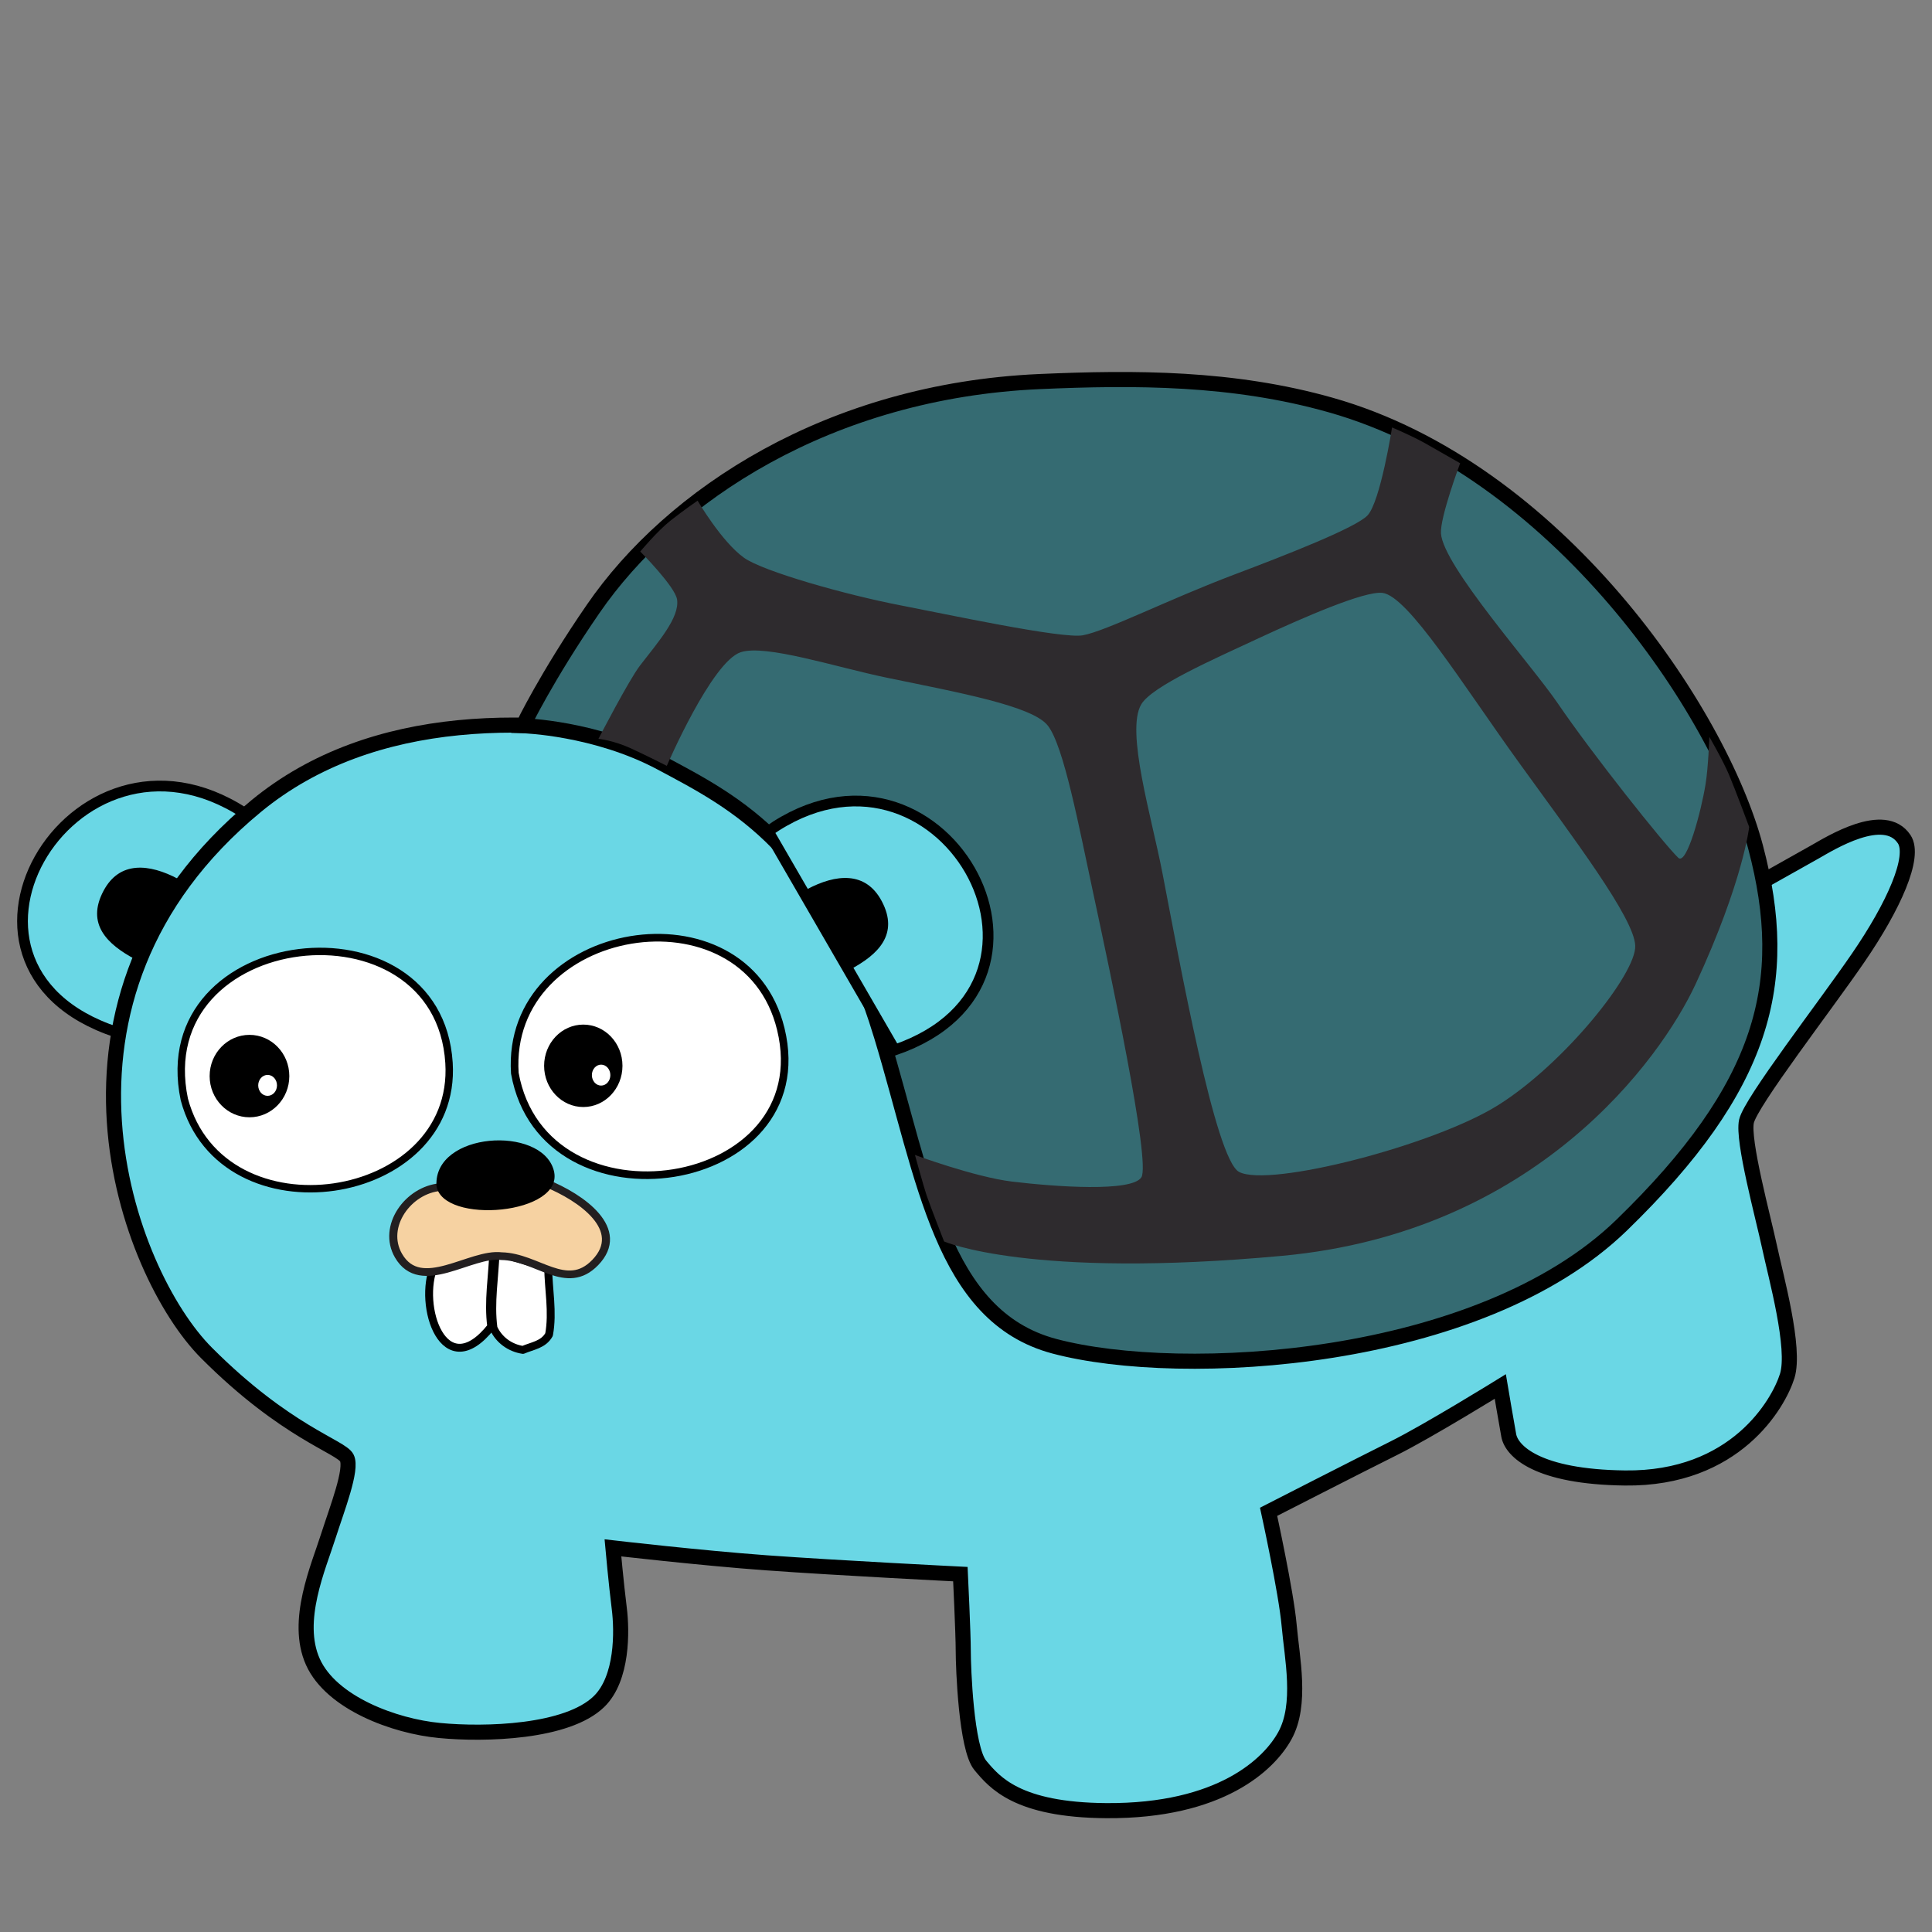 <?xml version="1.0" encoding="UTF-8" standalone="no"?>
<svg
   version="1.1"
   id="Layer_2"
   x="0px"
   y="0px"
   viewBox="0 0 128 128"
   xml:space="preserve"
   sodipodi:docname="turtleGopher2.svg"
   inkscape:export-filename="/media/fdschonborn/Elements/Imágenes/turtleGopher2.png"
   inkscape:export-xdpi="96"
   inkscape:export-ydpi="96"
   style="enable-background:new 0 0 128 128;"
   inkscape:version="1.1.1 (1:1.1+202109281949+c3084ef5ed)"
   xmlns:inkscape="http://www.inkscape.org/namespaces/inkscape"
   xmlns:sodipodi="http://sodipodi.sourceforge.net/DTD/sodipodi-0.dtd"
   xmlns="http://www.w3.org/2000/svg"
   xmlns:svg="http://www.w3.org/2000/svg"
   xmlns:rdf="http://www.w3.org/1999/02/22-rdf-syntax-ns#"
   xmlns:cc="http://creativecommons.org/ns#"
   xmlns:dc="http://purl.org/dc/elements/1.1/"><rect x="0" y="0" width="128" height="128" fill="#808080" stroke="none"/><defs
   id="defs17" /><sodipodi:namedview
   pagecolor="#ffffff"
   bordercolor="#666666"
   borderopacity="1"
   objecttolerance="10"
   gridtolerance="10"
   guidetolerance="10"
   inkscape:pageopacity="0"
   inkscape:pageshadow="2"
   inkscape:window-width="1280"
   inkscape:window-height="647"
   id="namedview15"
   showgrid="false"
   inkscape:zoom="2.2097087"
   inkscape:cx="72.634009"
   inkscape:cy="35.751319"
   inkscape:window-x="0"
   inkscape:window-y="0"
   inkscape:window-maximized="1"
   inkscape:current-layer="Layer_2"
   inkscape:document-rotation="0"
   inkscape:pagecheckerboard="0" />
<g
   id="g63"
   transform="matrix(0.237,0,0,0.237,-2.765,41.835)"><path
     fill-rule="evenodd"
     clip-rule="evenodd"
     fill="#6ad7e5"
     stroke="#000000"
     stroke-width="3"
     stroke-linecap="round"
     d="M 46.997,112.853 C -13.3,95.897 31.536,19.189 79.956,50.74 Z"
     id="path6-6" /><path
     fill-rule="evenodd"
     clip-rule="evenodd"
     d="M 49.513,91.667 C 41.558,87.459 35.722,81.744 40.588,72.543 45.093,64.025 53.462,64.95 61.418,69.158 Z"
     id="path18" /></g><path
   style="fill:#6ad7e5;stroke:#000000;stroke-opacity:1"
   d="m 115.318,59.21 c 0,0 3.94,-2.21 4.93,-2.77 0.99,-0.56 4.6,-2.82 5.91,-0.84 0.77,1.16 -0.7,4.44 -3.05,7.86 -2.14,3.13 -7.12,9.56 -7.4,10.83 -0.28,1.27 1.11,6.36 1.53,8.33 0.42,1.97 1.74,6.71 1.17,8.54 -0.57,1.83 -3.43,6.85 -10.75,6.76 -5.82,-0.07 -7.51,-1.78 -7.7,-2.82 -0.14,-0.75 -0.56,-3.24 -0.56,-3.24 0,0 -4.79,2.96 -7.04,4.08 -2.25,1.12 -8.31,4.22 -8.31,4.22 0,0 1.17,5.35 1.36,7.51 0.19,2.16 0.86,5.25 -0.28,7.32 -1.03,1.88 -4.25,5.02 -11.83,4.97 -5.92,-0.04 -7.41,-1.88 -8.35,-3 -0.94,-1.13 -1.13,-6.48 -1.13,-7.6 0,-1.12 -0.19,-5.07 -0.19,-5.07 0,0 -8.02,-0.4 -12.86,-0.75 -4.38,-0.32 -10.16,-0.99 -10.16,-0.99 0,0 0.21,2.33 0.42,4.01 0.19,1.5 0.23,4.64 -1.34,6.17 -2.11,2.06 -7.56,2.21 -10.56,1.92 -3,-0.28 -7.18,-1.83 -8.4,-4.55 -1.22,-2.72 0.38,-6.29 1.03,-8.35 0.58,-1.81 1.6,-4.41 1.22,-5.16 -0.38,-0.75 -4.04,-1.69 -9.29,-6.95 -5.26,-5.26 -12.13,-23.52 3.28,-36.23 15.49,-12.76 43.81,1.1 45.31,2.04 1.54,0.96 53.04,3.76 53.04,3.76 z"
   id="path2" />
<path
   style="fill:#356b72;stroke:#000000;stroke-opacity:1"
   d="m 68.868,25.28 c -13.93,0.62 -24.38,7.52 -29.57,15.06 -3.1,4.5 -4.65,7.74 -4.65,7.74 0,0 4.81,0.14 9.15,2.46 5,2.67 10.8,5.56 14.61,18.13 2.87,9.5 3.98,18.53 11.44,20.52 8.45,2.25 28.16,1.13 37.59,-8.02 9.43,-9.15 11.26,-16.05 8.87,-25.06 -2.39,-9.01 -13.17,-25.05 -28.16,-29.28 -6.47,-1.83 -12.95,-1.83 -19.28,-1.55 z"
   id="path4" />
<path
   style="fill:#2e2b2e;fill-opacity:1"
   d="m 114.548,51.32 c -0.42,-0.99 -1.3,-2.5 -1.3,-2.5 0,0 -0.07,2.05 -0.25,3.13 -0.28,1.76 -1.25,5.42 -1.81,4.88 -1,-0.97 -5.73,-6.92 -7.98,-10.23 -1.71,-2.52 -7.6,-9.11 -7.74,-11.26 -0.07,-1.06 1.27,-4.65 1.27,-4.65 0,0 -1.22,-0.7 -2.35,-1.34 -0.88,-0.49 -2.16,-1.03 -2.16,-1.03 0,0 -0.77,4.9 -1.62,5.82 -0.75,0.81 -5.32,2.6 -8.87,3.94 -4.29,1.62 -8.45,3.73 -10,4.01 -1.36,0.25 -9.09,-1.41 -12,-1.97 -3.66,-0.7 -9.18,-2.26 -10.45,-3.17 -1.48,-1.06 -3.07,-3.78 -3.07,-3.78 0,0 -0.89,0.61 -1.78,1.31 -0.88,0.69 -2.02,2.06 -2.02,2.06 0,0 2.31,2.32 2.44,3.18 0.18,1.2 -1.27,2.83 -2.46,4.38 -0.72,0.93 -2.75,4.85 -2.75,4.85 0,0 0.97,0.09 2.15,0.63 1.23,0.57 2.38,1.16 2.38,1.16 0,0 2.97,-6.9 4.9,-7.53 1.65,-0.54 6.3,0.99 9.68,1.69 4.79,0.99 9.64,1.87 10.66,3.17 1.06,1.34 2.06,6.68 3.03,11.19 1.06,4.94 3.81,17.76 3.17,18.74 -0.63,0.99 -5.7,0.63 -8.59,0.28 -2.45,-0.3 -6.41,-1.76 -6.41,-1.76 0,0 0.58,2.11 0.77,2.67 0.28,0.81 1.16,3.06 1.16,3.06 0,0 5.67,2.5 22.42,0.95 16.75,-1.55 25.03,-12.96 27.38,-18.02 3.14,-6.78 3.54,-10.39 3.54,-10.39 0,0 -0.92,-2.48 -1.34,-3.47 z M 99.268,73.21 c -4.24,2.67 -15.2,5.49 -17.18,4.43 -1.58,-0.85 -3.94,-13.94 -5.07,-19.78 -0.72,-3.74 -2.45,-9.42 -1.41,-11.19 0.7,-1.2 4.79,-2.99 7.81,-4.4 2.87,-1.33 6.97,-3.13 8.17,-2.99 1.7,0.2 5.35,6.12 9.01,11.19 3.66,5.07 7.67,10.35 7.74,12.18 0.09,1.84 -4.7,7.82 -9.07,10.56 z"
   id="path6" />



<path
   inkscape:connector-curvature="0"
   style="clip-rule:evenodd;fill:#ffffff;fill-rule:evenodd;stroke:#000000;stroke-width:0.506;stroke-linecap:round;stroke-linejoin:round;stroke-miterlimit:1.414"
   d="M 34.109,71.104 C 36.038,81.83 54.362,78.994 51.73,68.176 49.37,58.476 33.468,61.161 34.109,71.104"
   id="path1070" /><path
   inkscape:connector-curvature="0"
   style="clip-rule:evenodd;fill:#ffffff;fill-rule:evenodd;stroke:#000000;stroke-width:0.491;stroke-linecap:round;stroke-linejoin:round;stroke-miterlimit:1.414"
   d="m 12.212,72.839 c 2.499,9.338 18.125,6.947 17.536,-2.42 C 29.042,59.201 9.822,61.366 12.212,72.839"
   id="path1072" /><path
   inkscape:connector-curvature="0"
   style="clip-rule:evenodd;fill:#ffffff;fill-rule:evenodd;stroke:#000000;stroke-width:0.522;stroke-linecap:round;stroke-linejoin:round;stroke-miterlimit:1.414"
   d="m 36.32,83.975 c 0.008,1.394 0.331,2.96 0.056,4.444 -0.372,0.673 -1.102,0.744 -1.731,1.016 -0.87,-0.131 -1.602,-0.677 -1.951,-1.456 -0.223,-1.693 0.083,-3.333 0.14,-5.027 z"
   id="path1074" /><g
   transform="matrix(0.178,0,0,0.17,-2.575,55.074)"
   id="g1080"
   style="clip-rule:evenodd;fill-rule:evenodd;stroke-linejoin:round;stroke-miterlimit:1.414"><ellipse
     cx="107.324"
     cy="95.404"
     rx="14.829"
     ry="16.062"
     id="ellipse1076"
     style="clip-rule:evenodd;fill-rule:evenodd" /><ellipse
     cx="114.069"
     cy="99.029"
     rx="3.496"
     ry="4.082"
     id="ellipse1078"
     style="clip-rule:evenodd;fill:#ffffff;fill-rule:evenodd" /></g><g
   transform="matrix(0.178,0,0,0.17,-2.575,55.074)"
   id="g1086"
   style="clip-rule:evenodd;fill-rule:evenodd;stroke-linejoin:round;stroke-miterlimit:1.414"><ellipse
     cx="231.571"
     cy="91.404"
     rx="14.582"
     ry="16.062"
     id="ellipse1082"
     style="clip-rule:evenodd;fill-rule:evenodd" /><ellipse
     cx="238.204"
     cy="95.029"
     rx="3.438"
     ry="4.082"
     id="ellipse1084"
     style="clip-rule:evenodd;fill:#ffffff;fill-rule:evenodd" /></g><path
   inkscape:connector-curvature="0"
   style="clip-rule:evenodd;fill:#ffffff;fill-rule:evenodd;stroke:#000000;stroke-width:0.522;stroke-linecap:round;stroke-linejoin:round;stroke-miterlimit:1.414"
   d="m 28.78,83.823 c -1.151,2.669 0.642,8.007 3.766,4.07 -0.223,-1.693 0.083,-3.333 0.14,-5.027 z"
   id="path1088" /><g
   transform="matrix(0.178,0,0,0.17,-2.575,55.074)"
   id="g1094"
   style="clip-rule:evenodd;fill-rule:evenodd;stroke-linejoin:round;stroke-miterlimit:1.414"><path
     d="m 178.431,138.673 c -12.059,1.028 -21.916,15.366 -15.646,26.709 8.303,15.024 26.836,-1.329 38.379,0.203 13.285,0.272 24.17,14.047 34.84,2.49 11.867,-12.854 -5.109,-25.373 -18.377,-30.97 z"
     id="path1090"
     inkscape:connector-curvature="0"
     style="clip-rule:evenodd;fill:#f6d2a2;fill-rule:evenodd;stroke:#231f20;stroke-width:3;stroke-linecap:round" /><path
     d="m 176.913,138.045 c -0.893,-20.891 38.938,-23.503 43.642,-6.016 4.692,17.446 -41.681,21.498 -43.642,6.016 -1.565,-12.363 0,0 0,0 z"
     id="path1092"
     inkscape:connector-curvature="0"
     style="clip-rule:evenodd;fill-rule:evenodd" /></g><g
   id="g67"
   transform="matrix(0.237,0,0,0.237,-23.733,44.413)"><path
     fill-rule="evenodd"
     clip-rule="evenodd"
     fill="#6ad7e5"
     stroke="#000000"
     stroke-width="3"
     stroke-linecap="round"
     d="m 314.895,44.984 c 47.727,-33.523 90.856,42.111 35.388,61.141 z"
     id="path8" /><path
     fill-rule="evenodd"
     clip-rule="evenodd"
     d="m 337.716,83.667 c 7.955,-4.208 13.791,-9.923 8.925,-19.124 -4.505,-8.518 -12.874,-7.593 -20.83,-3.385 z"
     id="path20" /></g></svg>
